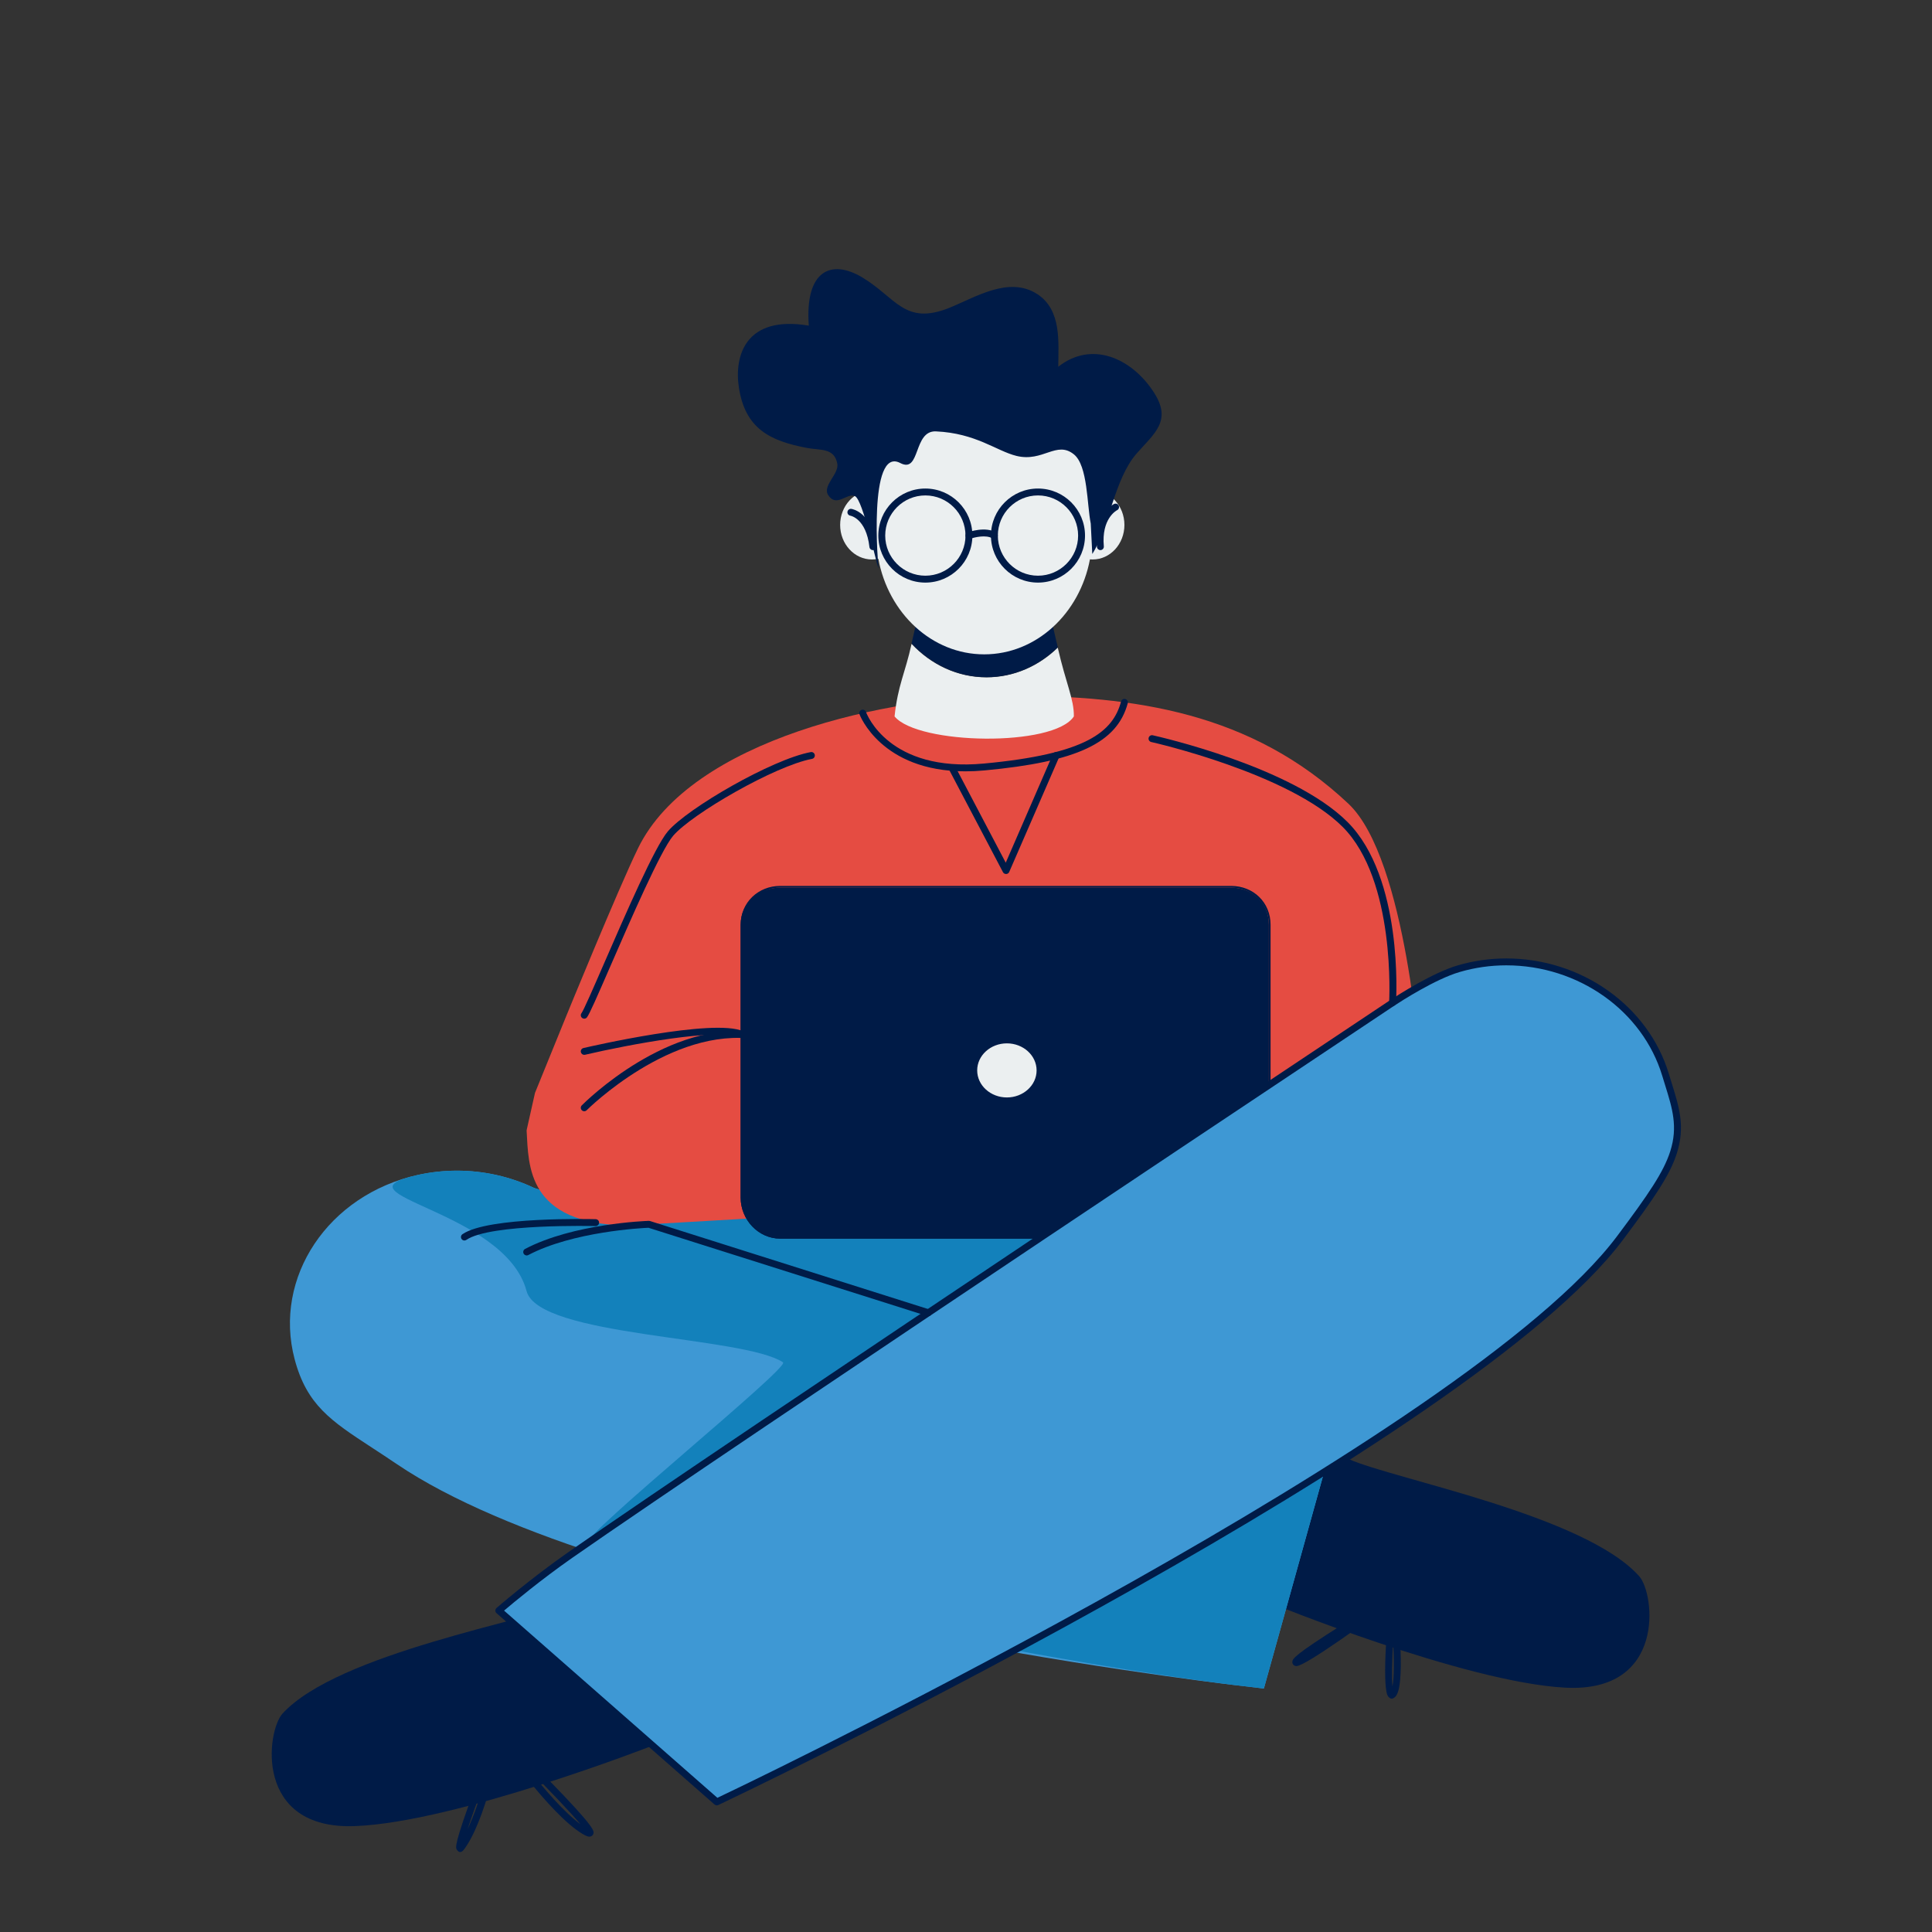 <svg xmlns="http://www.w3.org/2000/svg" version="1.0" viewBox="0 0 1133.858 1133.858"><rect x="0" y="0" width="1133.858" height="1133.858" fill="#333333" stroke="none"/><path fill="#001b47" d="M744.988,940.532c0,0,114.42,46.789,173.616,49.929c59.194,3.141,52.651-55.046,43.409-65.405 c-32.052-35.925-143.888-56.899-170.34-68.692c-26.448-11.792-47.667,29.478-48.786,36.729 C741.767,900.343,744.988,940.532,744.988,940.532z"/><path fill="#001b47" d="M382.604,1024.621c0,0-115.169,44.914-174.407,47.089c-59.237,2.173-51.747-55.899-42.336-66.107 c32.635-35.399,144.799-54.543,171.437-65.903s47.183,30.253,48.181,37.521C386.479,984.49,382.604,1024.621,382.604,1024.621z"/><rect width="434" height="120" x="361.676" y="658.929" fill="#1381bb"/><path fill="#3e98d4" d="M723.361,988.789c-14.791-1.746-363.664-43.75-490.389-129.482c-5.453-3.688-10.413-6.928-14.79-9.786 c-23.792-15.536-38.151-24.915-45.275-51.864c-12.687-48.004,19.734-96.495,72.273-108.093c7.56-1.669,15.32-2.515,23.067-2.515 c15.683,0,31.28,3.504,45.227,10.148l468.743,148.358l-40.47,145.405L723.361,988.789z"/><path fill="#1381bb" d="M723.361,988.789c-14.791-1.746-217.039-27.787-377.641-83.838 c-6.215-2.168,118.202-102.566,113.826-105.425c-23.792-15.537-143.39-14.871-150.512-41.821 c-12.688-48.007-116.393-56.543-63.854-68.141c7.56-1.669,15.32-2.515,23.067-2.515c15.683,0,31.28,3.504,45.227,10.148 l468.743,148.358l-40.47,145.405L723.361,988.789z"/><path fill="#e54c42" d="M837.676,656.543v0.013c-4,17.713-18.585,32.349-39.268,37.745l-430.328,24.958 c-58.838-1.081-57.825-34.913-59.018-55.742l0.148-0.857l4.77-21.264l18.153-44.625c0,0,30.459-74.546,42.283-98.874 c31.087-63.957,147.252-89.588,219.245-89.588s140.721,9.689,197.726,63.405c34.36,32.376,42.289,156.229,42.289,156.229v0.027 L837.676,656.543z"/><path fill="#001b47" d="M744.676,702.888c0,12.765-9.628,24.041-22.136,24.041H457.836c-12.509,0-23.16-11.276-23.16-24.041 v-160.17c0-12.765,10.651-21.789,23.16-21.789h264.704c12.508,0,22.136,9.024,22.136,21.789V702.888z"/><path fill="#001b47" d="M722.541,726.929H457.836c-12.803,0-23.16-10.923-23.16-24.041v-160.17 c0-13.118,10.357-22.789,23.16-22.789h264.704c13.069,0,23.136,9.671,23.136,22.789v160.17 C745.676,716.006,735.609,726.929,722.541,726.929z M457.836,520.929c-12.059,0-21.16,9.416-21.16,21.789v160.17 c0,12.375,9.102,22.041,21.16,22.041h264.704c12.325,0,22.136-9.666,22.136-22.041v-160.17c0-12.374-9.811-21.789-22.136-21.789 H457.836z"/><ellipse cx="590.927" cy="628.199" fill="#ebeff0" rx="18.107" ry="16.548"/><path fill="#001b47" d="M590.927,645.422c-10.356,0-18.783-7.727-18.783-17.223s8.426-17.222,18.783-17.222 c10.356,0,18.782,7.725,18.782,17.222S601.283,645.422,590.927,645.422z M590.927,612.327c-9.613,0-17.433,7.121-17.433,15.873 c0,8.753,7.82,15.874,17.433,15.874c9.614,0,17.434-7.12,17.434-15.874C608.36,619.447,600.541,612.327,590.927,612.327z"/><path fill="#3e98d4" d="M292.738,945.22c0,0,19.356-16.822,41.911-32.585c11.087-7.745,27.266-18.851,48.089-33.011 c35.971-24.459,86.808-58.721,151.104-101.839c105.097-70.476,222.686-148.868,283.426-189.325 c4.008-2.635,24.244-15.681,38.814-19.947c9.058-2.65,18.448-3.995,27.913-3.995c43.247,0,81.688,27.25,93.482,66.267 c0.598,1.976,1.17,3.82,1.712,5.56c4.331,13.941,7.755,24.953,2.989,39.917c-3.969,12.47-12.93,25.635-31.516,50.431 c-88.002,117.413-499.335,316.084-516.802,324.485l-13.179,6.336L292.738,945.22z"/><path fill="#001b47" d="M420.682,1059.536c-0.48,0-0.958-0.173-1.334-0.502L291.404,946.741c-0.438-0.386-0.69-0.941-0.69-1.525 c0.001-0.585,0.256-1.14,0.696-1.522c0.195-0.17,19.697-17.075,42.08-32.717c11.097-7.754,27.283-18.865,48.111-33.026 c36.041-24.507,86.884-58.774,151.115-101.846c105.186-70.539,222.726-148.898,283.43-189.329 c3.979-2.617,24.53-15.862,39.367-20.206c9.246-2.706,18.828-4.076,28.481-4.076c44.133,0,83.37,27.84,95.418,67.703 c0.596,1.971,1.169,3.813,1.707,5.544c4.44,14.287,7.944,25.565,2.986,41.134c-4.058,12.749-13.1,26.045-31.825,51.028 c-88.263,117.762-500.058,316.686-517.543,325.096l-13.181,6.337C421.279,1059.47,420.979,1059.536,420.682,1059.536z M295.827,945.239l125.185,109.87l11.972-5.756c17.45-8.394,428.384-206.896,516.059-323.876 c18.443-24.606,27.327-37.638,31.207-49.832c4.572-14.354,1.234-25.097-2.99-38.695c-0.545-1.748-1.12-3.6-1.719-5.582 c-11.538-38.17-49.184-64.83-91.545-64.83c-9.268,0-18.468,1.318-27.344,3.914c-14.284,4.183-34.387,17.141-38.272,19.698 c-60.689,40.422-178.225,118.78-283.408,189.315c-64.224,43.066-115.06,77.327-151.094,101.831 c-20.813,14.151-36.985,25.252-48.069,32.997C317.472,927.107,301.093,940.769,295.827,945.239z"/><path fill="#ebeff0" d="M630.226,420.45c-11.751,18.105-91.519,16.674-105.226,0c1.971-18.509,6.179-25.267,9.985-42.562 c11.397,12.155,26.898,19.628,43.978,19.628c16.024,0,30.664-6.569,41.819-17.429C625.477,400.822,630.414,410.426,630.226,420.45 z"/><path fill="#001b47" d="M620.782,379.924c-11.156,10.86-25.795,17.511-41.819,17.511c-17.079,0-32.58-7.596-43.978-19.75 c4.005-18.212,7.553-31.756,7.553-31.756h70.149C612.688,345.929,616.627,361.552,620.782,379.924z"/><path fill="#ebeff0" d="M659.904,308.077c0,11.197-8.351,20.276-18.657,20.276c-0.541,0-1.066-0.027-1.578-0.082 c-6.017,31.851-31.514,55.756-62.056,55.756c-30.65,0-56.213-24.081-62.122-56.093c-1.214,0.285-2.468,0.418-3.75,0.418 c-10.309,0-18.671-9.079-18.671-20.276s8.362-20.276,18.671-20.276c0.876,0,1.754,0.067,2.603,0.202 c2.131-54.459,29.639-63.229,63.27-63.229c33.591,0,61.085,8.756,63.255,63.041c0.123-0.014,0.257-0.014,0.379-0.014 C651.553,287.801,659.904,296.88,659.904,308.077z"/><path fill="#001b47" d="M641.049,325.12c9.833-15.374,12.815-43.932,26.052-59.004c10.382-11.818,20.878-19.147,10.096-35.81 c-13.292-20.543-36.796-30.398-56.115-15.046c0.043-14.327,2.115-33.327-12.379-42.692c-16.693-10.784-36.596,2.11-51.63,8.125 c-26.127,10.456-31.208-5.975-50.931-17.831c-18.4-11.065-33.851-4.102-31.474,28.253c-37.321-6.295-43.79,17.942-41.064,36.084 c3.639,24.211,17.952,31.541,40.129,35.714c7.756,1.461,15.856-0.176,17.645,9.143c1.196,6.235-9.015,12.936-5.262,18.618 c4.927,7.46,11.27-1.904,15.745,0.556c4.683,2.604,11.96,37.819,13.746,42.518c-0.222-0.582-6.313-72.035,12.726-62.011 c12.047,6.342,7.483-19.181,20.983-18.567c23.504,1.067,35.464,11.497,47.216,14.39c15.601,3.839,23.485-9.165,33.726-0.899 c8.192,6.612,7.644,29.677,9.88,40.601"/><path fill="#001b47" d="M544.828,772.443c-0.201,0-0.407-0.03-0.611-0.093l-163.63-51.792 c-4.113,0.176-44.322,2.241-70.546,16.006c-0.988,0.518-2.211,0.14-2.732-0.851c-0.52-0.99-0.139-2.213,0.851-2.733 c28.357-14.883,70.84-16.422,72.634-16.48c0.226-0.007,0.458,0.023,0.676,0.093l163.969,51.898 c1.066,0.337,1.656,1.475,1.319,2.54C546.484,771.893,545.687,772.443,544.828,772.443z"/><path fill="#001b47" d="M342.883,652.167c-0.515,0-1.031-0.197-1.425-0.588c-0.793-0.788-0.799-2.068-0.012-2.861 c2.07-2.083,51.236-50.913,102.93-42.752c1.103,0.174,1.858,1.21,1.681,2.314c-0.172,1.104-1.195,1.855-2.314,1.684 c-49.626-7.839-98.933,41.11-99.423,41.607C343.924,651.968,343.404,652.167,342.883,652.167z"/><path fill="#001b47" d="M342.882,619.071c-0.919,0-1.752-0.631-1.969-1.565c-0.253-1.088,0.422-2.175,1.512-2.429 c3.111-0.724,76.411-17.659,93.7-9.839c1.019,0.46,1.472,1.66,1.01,2.678c-0.46,1.019-1.661,1.469-2.676,1.009 c-12.841-5.809-65.217,4.063-91.116,10.094C343.188,619.054,343.034,619.071,342.882,619.071z"/><path fill="#001b47" d="M342.882,597.847c-0.422,0-0.848-0.132-1.212-0.406c-0.895-0.67-1.077-1.938-0.406-2.833 c1.297-1.728,7.164-15.21,13.375-29.483c12.535-28.806,29.703-68.259,37.292-77.186c11.602-13.649,61.177-42.335,83.888-46.545 c1.1-0.202,2.154,0.521,2.358,1.621c0.204,1.099-0.521,2.155-1.621,2.359c-21.601,4.003-70.557,32.263-81.544,45.189 c-7.197,8.468-24.929,49.215-36.663,76.179c-8.06,18.522-12.337,28.283-13.847,30.295 C344.105,597.566,343.499,597.847,342.882,597.847z"/><path fill="#001b47" d="M817.269,590.485c-0.043,0-0.084-0.003-0.127-0.005c-1.115-0.07-1.963-1.031-1.894-2.146 c0.044-0.714,4.082-71.698-27.269-103.05c-31.585-31.583-111.522-49.634-112.326-49.81c-1.091-0.244-1.778-1.324-1.537-2.416 c0.241-1.09,1.32-1.779,2.413-1.537c3.329,0.74,81.89,18.48,114.311,50.903c32.647,32.646,28.633,103.176,28.447,106.164 C819.22,589.659,818.33,590.485,817.269,590.485z"/><path fill="#001b47" d="M566.534,452.683c-49.483,0-61.986-33.124-62.115-33.483c-0.377-1.052,0.169-2.211,1.221-2.587 c1.047-0.378,2.209,0.167,2.585,1.217l0,0c0.53,1.449,13.571,35.458,69.204,30.284c60.197-5.599,75.725-18.621,80.521-36.452 c0.291-1.078,1.396-1.719,2.478-1.429c1.079,0.292,1.72,1.401,1.43,2.479c-6.275,23.332-29.842,34.388-84.056,39.432 C573.85,452.511,570.094,452.683,566.534,452.683z"/><path fill="#001b47" d="M512.27,322.85c-1.014,0-1.891-0.762-2.007-1.794c-1.915-16.806-11.11-18.396-11.203-18.41 c-1.105-0.168-1.863-1.201-1.695-2.305c0.168-1.105,1.211-1.862,2.305-1.696c0.503,0.076,12.354,2.105,14.614,21.953 c0.127,1.11-0.671,2.113-1.781,2.24C512.424,322.846,512.347,322.85,512.27,322.85z"/><path fill="#001b47" d="M645.799,322.85c-1.033,0-1.916-0.79-2.012-1.84c-1.748-19.237,9.562-24.997,10.043-25.233 c1.008-0.489,2.218-0.075,2.707,0.93c0.489,1.001,0.078,2.206-0.917,2.701c-0.406,0.208-9.283,4.948-7.802,21.238 c0.101,1.112-0.72,2.096-1.833,2.197C645.923,322.848,645.861,322.85,645.799,322.85z"/><path fill="#001b47" d="M543.073,341.917c-15.222,0-27.604-12.383-27.604-27.603c0-15.221,12.382-27.602,27.604-27.602 c15.221,0,27.603,12.381,27.603,27.602C570.676,329.534,558.294,341.917,543.073,341.917z M543.073,290.758 c-12.991,0-23.557,10.568-23.557,23.556c0,12.99,10.566,23.555,23.557,23.555c12.989,0,23.557-10.565,23.557-23.555 C566.629,301.326,556.062,290.758,543.073,290.758z"/><path fill="#001b47" d="M609.175,341.917c-15.222,0-27.605-12.383-27.605-27.603c0-15.221,12.383-27.602,27.605-27.602 c15.22,0,27.603,12.381,27.603,27.602C636.778,329.534,624.395,341.917,609.175,341.917z M609.175,290.758 c-12.99,0-23.557,10.568-23.557,23.556c0,12.99,10.567,23.555,23.557,23.555c12.989,0,23.556-10.565,23.556-23.555 C632.731,301.326,622.164,290.758,609.175,290.758z"/><path fill="#001b47" d="M583.592,316.338c-0.373,0-0.75-0.104-1.088-0.318c-3.737-2.389-10.771-0.667-13.163,0.198 c-1.044,0.377-2.21-0.164-2.59-1.214c-0.382-1.051,0.16-2.21,1.208-2.59c0.43-0.156,10.537-3.758,16.724,0.197 c0.942,0.601,1.218,1.853,0.615,2.793C584.912,316.008,584.26,316.338,583.592,316.338z"/><path fill="#001b47" d="M272.555,728.028c-0.641,0-1.275-0.306-1.667-0.875c-0.635-0.919-0.403-2.179,0.516-2.814 c15.031-10.374,75.646-8.878,78.223-8.812c1.117,0.03,2,0.958,1.969,2.077c-0.028,1.117-0.966,1.989-2.076,1.969 c-0.622-0.017-61.867-1.532-75.816,8.096C273.352,727.912,272.952,728.028,272.555,728.028z"/><path fill="#001b47" d="M590.429,512.929c-0.75,0-1.44-0.378-1.792-1.044l-31.702-60.295c-0.519-0.988-0.14-2.204,0.85-2.723 c0.986-0.519,2.212-0.137,2.734,0.854l29.738,56.577l27.69-63.721c0.447-1.025,1.638-1.495,2.663-1.049 c1.025,0.445,1.495,1.637,1.049,2.662l-29.374,67.56c-0.311,0.714-1.004,1.181-1.781,1.181 C590.479,512.929,590.454,512.929,590.429,512.929z"/><path fill="#001b47" d="M170.155,1020.178c-0.379,0-0.763-0.107-1.104-0.331c-0.929-0.61-1.195-1.85-0.594-2.782 c0.712-1.104,18.638-27.279,123.792-53.476c1.075-0.271,2.182,0.39,2.452,1.474c0.272,1.084-0.391,2.182-1.474,2.453 c-102.958,25.649-121.205,51.498-121.378,51.756C171.458,1019.858,170.813,1020.178,170.155,1020.178z"/><path fill="#001b47" d="M270.009,1086.929h-0.004c-0.738,0-1.431-0.694-1.849-1.312c-0.845-1.242-1.801-2.813,10.501-36.071 c5.91-15.976,12.137-31.886,12.199-32.044c0.38-0.966,1.425-1.531,2.434-1.246c1.001,0.284,1.623,1.261,1.44,2.284 c-0.318,1.776-7.941,44.042-20.46,64.041C272.335,1085.67,271.338,1086.929,270.009,1086.929z M284.07,1046.398 c-3.947,10.573-7.389,20.187-9.625,27.038C278.241,1065.47,281.492,1055.602,284.07,1046.398z"/><path fill="#001b47" d="M345.893,1077.894c-0.949,0-2.121-0.469-4.046-1.62c-19.582-11.699-49.512-55.125-50.778-56.967 c-0.589-0.859-0.43-2.024,0.366-2.695c0.799-0.669,1.972-0.626,2.719,0.102c0.138,0.135,13.936,13.625,27.37,27.396 c28.073,28.775,27.339,30.58,26.628,32.322C347.784,1077.334,346.918,1077.894,345.893,1077.894z M310.324,1038.471 c9.211,11.691,20.828,25.164,30.345,32.153C334.997,1063.839,323.391,1051.653,310.324,1038.471z"/><path fill="#001b47" d="M952.741,939.774c-0.877,0-1.686-0.577-1.942-1.462c-9.242-31.952-153.616-63.545-155.072-63.861 c-1.092-0.236-1.787-1.313-1.55-2.406c0.237-1.092,1.315-1.784,2.406-1.549c6.047,1.309,148.196,32.439,158.105,66.691 c0.31,1.073-0.31,2.196-1.383,2.506C953.117,939.748,952.929,939.774,952.741,939.774z"/><path fill="#001b47" d="M816.792,996.929h-0.003c-0.744,0-1.448-0.574-1.98-1.161c-3.873-4.252-0.829-41.971,0.66-57.977 c0.094-1.034,0.957-1.863,1.994-1.863h0.021c1.028,0,1.894,0.671,2.011,1.692c1.378,12.106,5.407,52.262-0.592,58.16 C818.105,996.564,817.315,996.929,816.792,996.929z M817.604,963.016c-0.667,11.685-0.89,21.728-0.41,26.737 C818.212,984.866,818.246,974.78,817.604,963.016z"/><path fill="#001b47" d="M760.896,977.789c-0.839,0-1.577-0.359-2.027-0.989c-0.38-0.532-0.514-1.194-0.374-1.859 c0.293-1.4,0.738-3.515,29.745-21.706c13.998-8.779,28.068-17.142,28.208-17.225c0.925-0.551,2.12-0.279,2.719,0.621 c0.596,0.896,0.386,2.103-0.48,2.745C806.525,948.387,766.417,977.789,760.896,977.789z"/></svg>